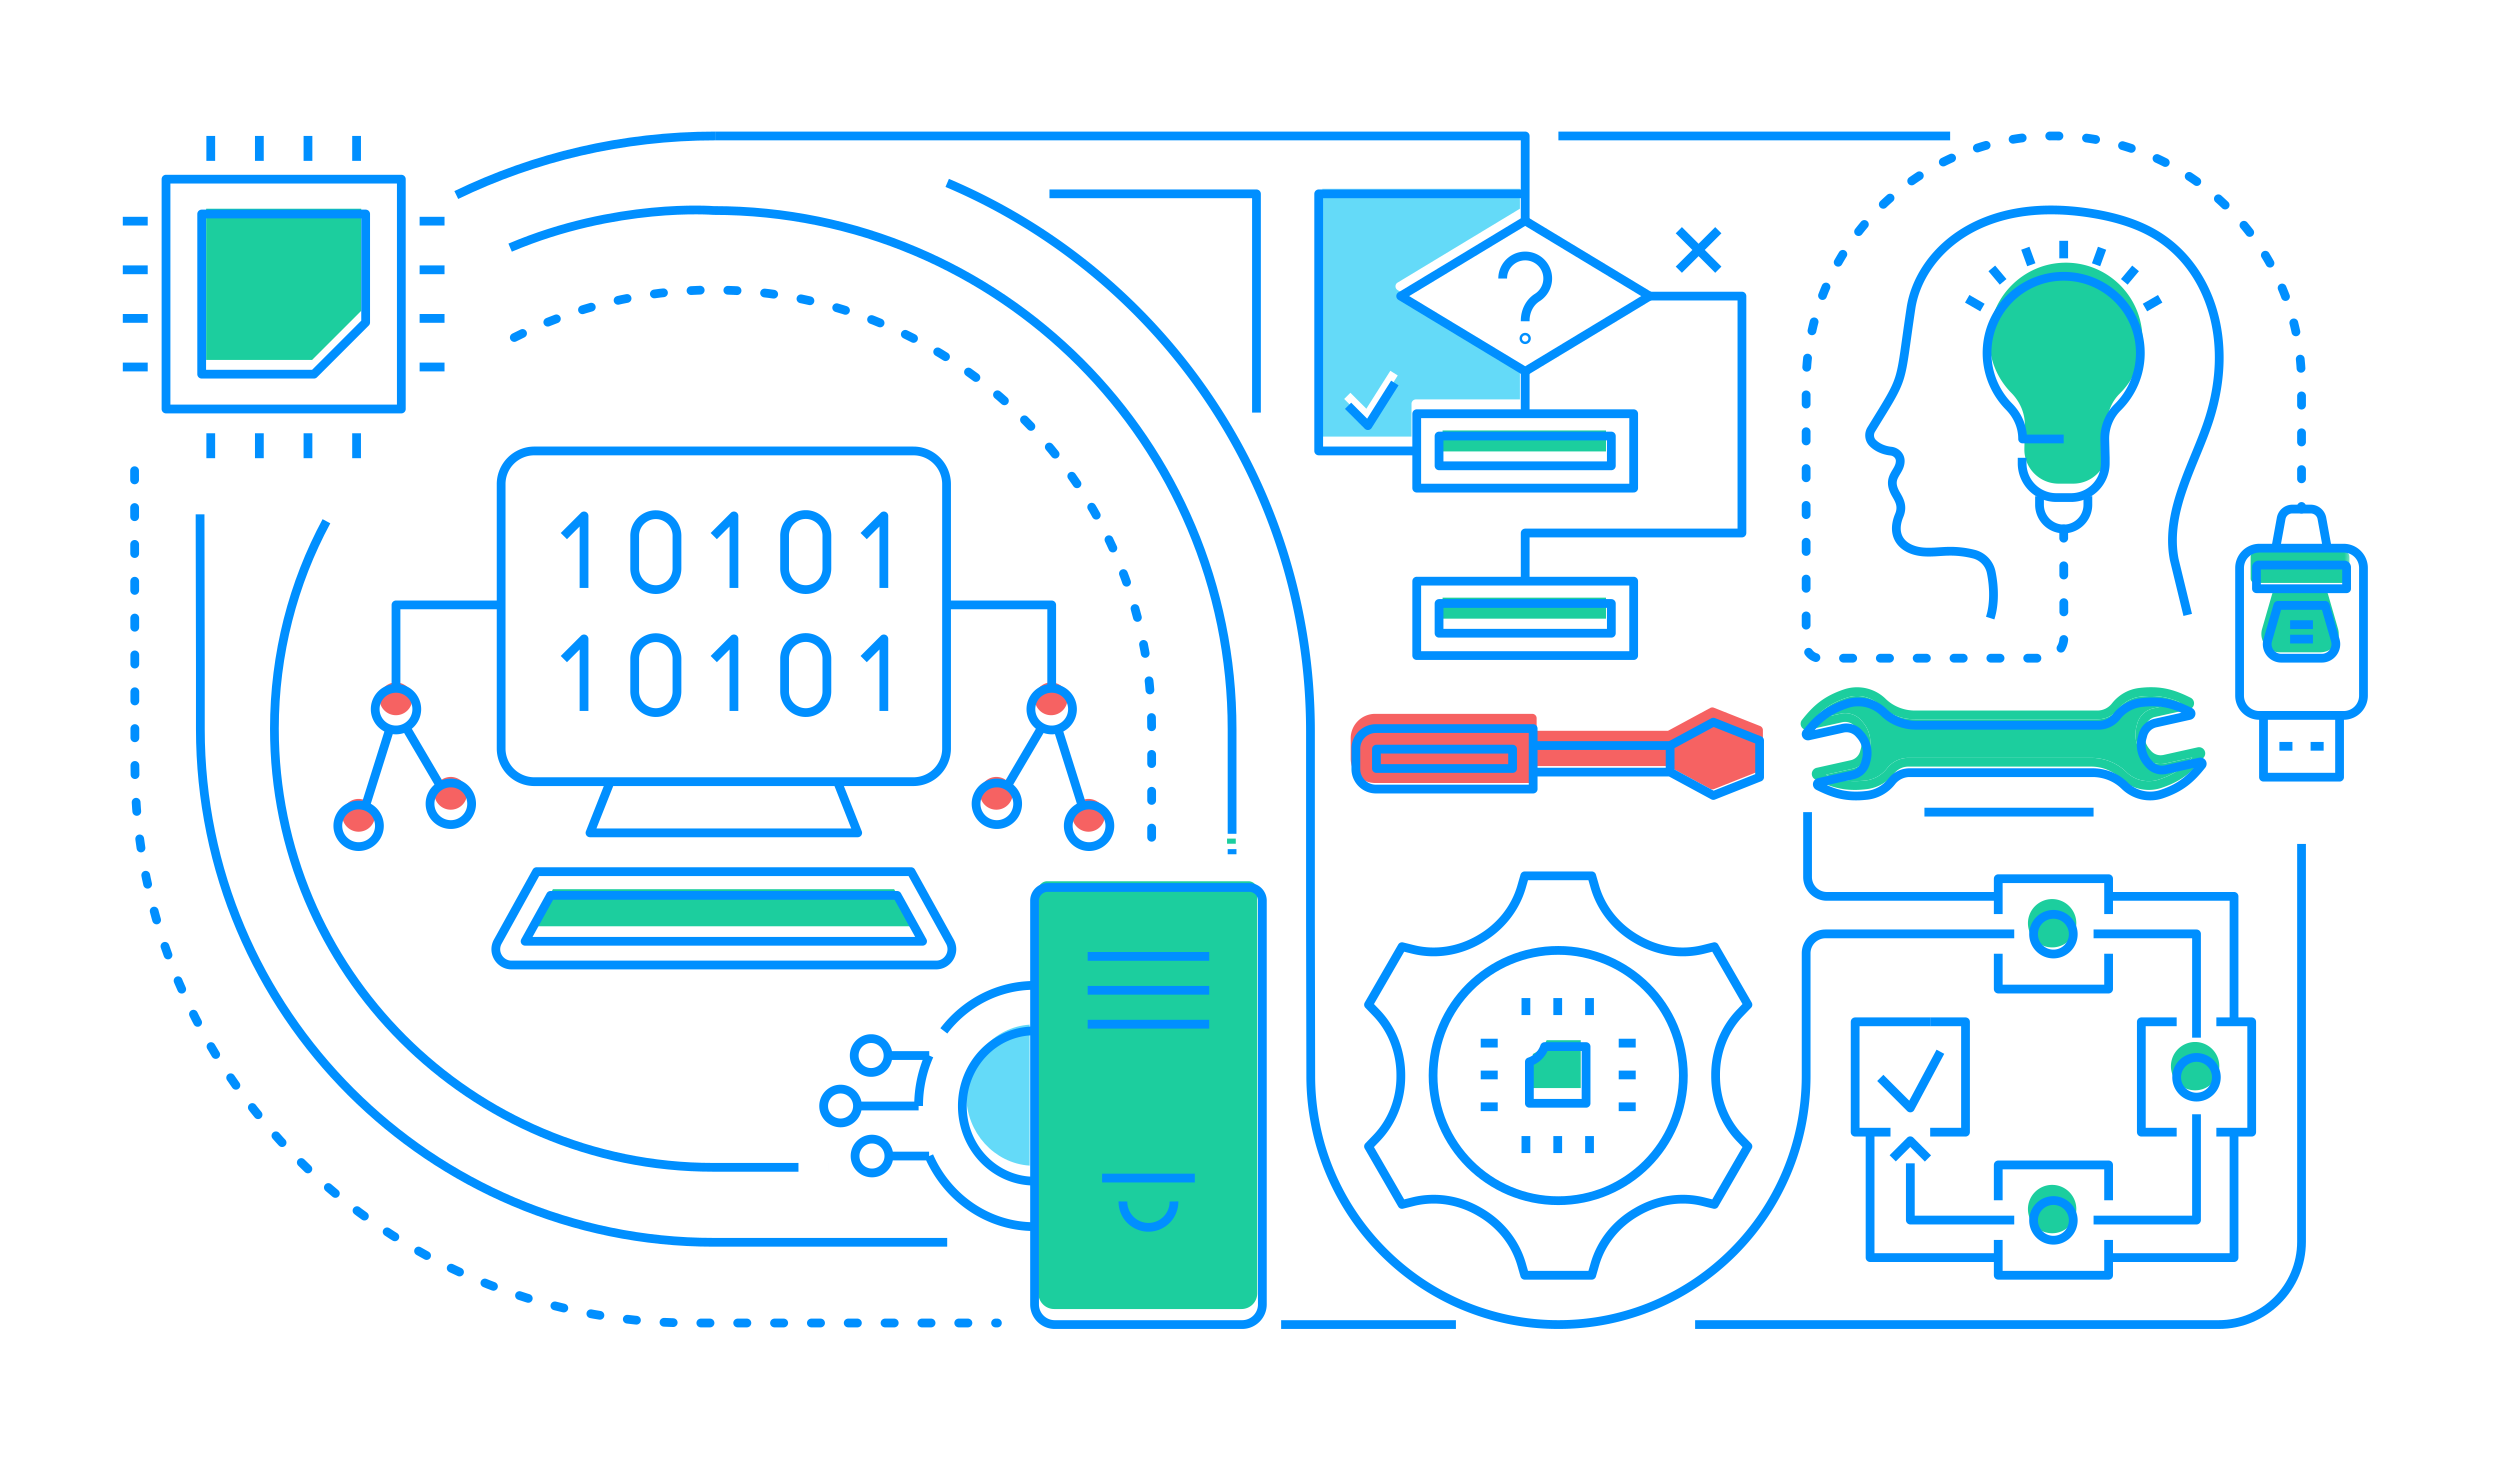 <svg xmlns="http://www.w3.org/2000/svg" xmlns:xlink="http://www.w3.org/1999/xlink" width="570" height="333" viewBox="0 0 570 333">
    <defs>
        <filter id="a" width="128.8%" height="153.5%" x="-14.3%" y="-26.7%" filterUnits="objectBoundingBox">
            <feOffset dy="8" in="SourceAlpha" result="shadowOffsetOuter1"/>
            <feGaussianBlur in="shadowOffsetOuter1" result="shadowBlurOuter1" stdDeviation="15"/>
            <feColorMatrix in="shadowBlurOuter1" result="shadowMatrixOuter1" values="0 0 0 0 0 0 0 0 0 0.561 0 0 0 0 1 0 0 0 0.3 0"/>
            <feMerge>
                <feMergeNode in="shadowMatrixOuter1"/>
                <feMergeNode in="SourceGraphic"/>
            </feMerge>
        </filter>
        <path id="b" d="M0 257.455h488.674V0H0z"/>
    </defs>
    <g fill="none" fill-rule="evenodd" filter="url(#a)" transform="translate(28 22)">
        <g transform="translate(19 13)">
            <path fill="#1CCE9E" d="M436.315 46.727c-1.903 1.881-2.934 4.468-2.934 7.141v.06l.113 4.289v1.263c0 4.303-3.493 7.794-7.804 7.794h-3.333c-4.311 0-7.804-3.491-7.804-7.794l.113-5.552v-.06c0-2.746-1.158-5.333-3.087-7.294a17.386 17.386 0 0 1-4.95-13.712c.698-8.504 7.638-15.34 16.154-15.925 10.205-.705 18.701 7.36 18.701 17.408 0 4.841-1.982 9.223-5.17 12.382M35.361 4.588v23.28L24.164 39.059H0V4.59z"/>
            <mask id="c" fill="#fff">
                <use xlink:href="#b"/>
            </mask>
            <path fill="#1CCE9E" d="M281.91 59.925h37.257v-4.78H281.91z" mask="url(#c)"/>
            <path fill="#64DAF8" d="M271.685 42.603l-6.134 9.708a.998.998 0 0 1-.739.46c-.033.006-.073.006-.106.006a.997.997 0 0 1-.706-.293l-4.524-4.521 1.41-1.41 3.64 3.637 5.469-8.65 1.69 1.063zm-.034-21.172l27.89-16.85V0h-45.048v56.54h20.332v-7.474a1 1 0 0 1 .998-.997h23.718v-8.086l-27.89-16.85a.985.985 0 0 1-.479-.85c0-.353.18-.672.48-.852z" mask="url(#c)"/>
            <path fill="#1CCE9E" d="M281.91 98.053h37.257v-4.78H281.91zM161.55 168.192H74.38l4.69-8.458h77.788z" mask="url(#c)"/>
            <path fill="#FFF" d="M161.144 58.542H74.787c-3.619 0-6.56 2.94-6.56 6.556v60.192c0 3.61 2.941 6.556 6.56 6.556h86.357c3.62 0 6.567-2.946 6.567-6.556V65.098c0-3.617-2.948-6.556-6.567-6.556" mask="url(#c)"/>
            <path fill="#F66262" d="M196.399 116.333a3.741 3.741 0 0 1-3.74 3.737 3.741 3.741 0 0 1-3.739-3.737 3.741 3.741 0 0 1 3.74-3.737 3.741 3.741 0 0 1 3.739 3.737M183.91 137.877a3.746 3.746 0 0 1-3.738 3.737 3.741 3.741 0 0 1-3.74-3.737 3.741 3.741 0 0 1 3.74-3.737 3.746 3.746 0 0 1 3.739 3.737M204.914 142.89a3.747 3.747 0 0 1-3.739 3.744 3.747 3.747 0 0 1-3.739-3.743 3.746 3.746 0 0 1 3.74-3.737 3.746 3.746 0 0 1 3.738 3.737M59.505 137.877a3.741 3.741 0 0 1-3.739 3.737 3.741 3.741 0 0 1-3.739-3.737 3.741 3.741 0 0 1 3.74-3.737 3.741 3.741 0 0 1 3.738 3.737M38.501 142.89a3.751 3.751 0 0 1-3.739 3.744 3.747 3.747 0 0 1-3.739-3.743 3.746 3.746 0 0 1 3.74-3.737 3.75 3.75 0 0 1 3.738 3.737M47.01 116.333a3.741 3.741 0 0 1-3.738 3.737 3.741 3.741 0 0 1-3.74-3.737 3.741 3.741 0 0 1 3.74-3.737 3.741 3.741 0 0 1 3.739 3.737" mask="url(#c)"/>
            <path fill="#1CCE9E" d="M232.764 149.367h1.996v-1.17h-1.996zM237.647 157.925h-45.879a2.018 2.018 0 0 0-2.016 2.015v91.922a3.606 3.606 0 0 0 3.606 3.598h42.7a3.6 3.6 0 0 0 3.599-3.598V159.94c0-1.11-.898-2.015-2.01-2.015" mask="url(#c)"/>
            <path fill="#64DAF8" d="M187.756 190.62v32.144c-8.057-.532-14.457-7.54-14.457-16.071 0-8.532 6.4-15.54 14.457-16.072" mask="url(#c)"/>
            <path fill="#FFF" d="M310.068 229.247c-16.267 0-29.507-13.225-29.507-29.49 0-16.258 13.24-29.49 29.507-29.49 16.273 0 29.506 13.232 29.506 29.49 0 16.265-13.233 29.49-29.506 29.49m34.862-29.437v-.173c-.02-5.638 2.062-10.911 5.848-14.848l1.27-1.317-6.879-11.909-1.776.44c-5.25 1.296-10.978.438-15.795-2.361l-.146-.087c-4.937-2.833-8.483-7.281-10-12.52l-.505-1.756h-13.759l-.512 1.762c-1.51 5.24-5.05 9.681-9.973 12.507l-.066.04a.352.352 0 0 0-.067.04c-4.843 2.806-10.578 3.67-15.82 2.374l-1.784-.439-6.88 11.91 1.272 1.316c3.785 3.93 5.86 9.23 5.848 14.915v.173c.02 5.638-2.063 10.912-5.849 14.848l-1.27 1.317 6.879 11.909 1.776-.439c5.243-1.297 10.978-.439 15.795 2.36l.146.087c4.937 2.833 8.483 7.281 10 12.521l.505 1.755h13.759l.512-1.762c1.51-5.24 5.05-9.681 9.973-12.507l.067-.04.565.824-.499-.858c4.844-2.812 10.585-3.677 15.821-2.38l1.783.439 6.88-11.91-1.265-1.316c-3.792-3.93-5.868-9.23-5.854-14.915" mask="url(#c)"/>
            <path fill="#1CCE9E" d="M313.412 194.165v10.912h-10.924v-7.767a6.488 6.488 0 0 0 3.147-3.145h7.777z" mask="url(#c)"/>
            <path fill="#F66262" d="M343.777 118.367l10.532 4.17c.38.153.632.518.632.93v8.346c0 .412-.253.778-.632.93l-10.532 4.176a1.025 1.025 0 0 1-.845-.053l-9.627-5.2h-29.952v2.86a.996.996 0 0 1-.998.997h-35.82c-3.074 0-5.575-2.5-5.575-5.566v-4.628a5.58 5.58 0 0 1 5.575-5.572h35.82c.552 0 .998.446.998.998v2.865h29.952l9.627-5.206a.99.99 0 0 1 .845-.047" mask="url(#c)"/>
            <path fill="#1CCE9E" d="M420.886 227.153a5.521 5.521 0 0 1 5.515 5.512 5.523 5.523 0 0 1-5.515 5.52 5.523 5.523 0 0 1-5.515-5.52 5.521 5.521 0 0 1 5.515-5.512M420.886 173.013a5.521 5.521 0 0 1-5.515-5.513 5.521 5.521 0 0 1 5.515-5.512 5.521 5.521 0 0 1 5.515 5.512 5.521 5.521 0 0 1-5.515 5.513M452.854 129.705c-1.99 2.274-4.025 3.817-7.578 5.013a7.35 7.35 0 0 1-5.661-.398 7.11 7.11 0 0 1-1.817-1.304c-2.122-2.074-4.983-3.225-8.057-3.225H388.16a6.193 6.193 0 0 0-4.923 2.407 7.308 7.308 0 0 1-4.964 2.767c-3.685.418-6.267-.133-8.988-1.324l6.114-1.363a4.854 4.854 0 0 0 3.64-3.47l.16-.58a7.189 7.189 0 0 0-1.578-6.695l-.266-.306c-1.157-1.297-2.994-1.895-4.697-1.51l-6.167 1.37c1.982-2.274 4.018-3.817 7.571-5.014a7.35 7.35 0 0 1 5.662.4 7.11 7.11 0 0 1 1.816 1.303c2.122 2.074 4.983 3.225 8.057 3.225h41.588c1.93 0 3.72-.871 4.923-2.408a7.28 7.28 0 0 1 4.957-2.766c3.686-.419 6.267.133 8.988 1.324l-6.114 1.363a4.872 4.872 0 0 0-3.64 3.471l-.159.578a7.202 7.202 0 0 0 1.577 6.696l.266.306a4.909 4.909 0 0 0 3.406 1.623h.32c.36-.007.678-.047.971-.113l6.174-1.37z" mask="url(#c)"/>
            <path fill="#1CCE9E" d="M445.276 134.718a7.35 7.35 0 0 1-5.661-.398 7.11 7.11 0 0 1-1.817-1.304c-2.122-2.074-4.983-3.225-8.057-3.225H388.16a6.193 6.193 0 0 0-4.924 2.407 7.308 7.308 0 0 1-4.963 2.767c-3.685.418-6.267-.133-8.988-1.324l6.114-1.363a4.854 4.854 0 0 0 3.64-3.47l.16-.58a7.189 7.189 0 0 0-1.578-6.695l-.266-.306c-1.157-1.297-2.994-1.895-4.697-1.51l-6.167 1.37c1.982-2.274 4.018-3.817 7.57-5.014a7.35 7.35 0 0 1 5.663.4 7.11 7.11 0 0 1 1.816 1.303c2.122 2.074 4.983 3.225 8.057 3.225h41.588c1.93 0 3.72-.871 4.923-2.408a7.28 7.28 0 0 1 4.957-2.766c3.686-.419 6.267.133 8.988 1.324l-6.114 1.363a4.872 4.872 0 0 0-3.64 3.471l-.159.578a7.202 7.202 0 0 0 1.577 6.696l.266.306a4.909 4.909 0 0 0 3.406 1.623h.32c.359-.007.678-.047.971-.113l6.174-1.37c-1.99 2.274-4.025 3.817-7.578 5.013m10.372-6.563a1.422 1.422 0 0 0-1.583-.764l-7.817 1.742a3.44 3.44 0 0 1-.573.06h-.192a2.887 2.887 0 0 1-2.01-.958l-.266-.299a5.212 5.212 0 0 1-1.137-4.847l.16-.579a2.81 2.81 0 0 1 .784-1.323c.38-.36.852-.612 1.364-.725l7.75-1.729a1.399 1.399 0 0 0 1.105-1.21 1.407 1.407 0 0 0-.778-1.443c-2.874-1.436-5.509-2.394-9.022-2.394-.825 0-1.676.053-2.594.16-2.502.279-4.737 1.53-6.314 3.53a4.215 4.215 0 0 1-3.34 1.63h-41.588c-2.508 0-4.937-.971-6.66-2.66a9.152 9.152 0 0 0-2.315-1.656 9.402 9.402 0 0 0-7.199-.505c-4.637 1.563-7.019 3.73-9.567 6.955a1.42 1.42 0 0 0-.166 1.496c.286.586.945.911 1.59.765l7.81-1.742a2.918 2.918 0 0 1 2.775.898l.266.299a5.195 5.195 0 0 1 1.138 4.847l-.16.579a2.866 2.866 0 0 1-2.142 2.048l-7.758 1.729a1.415 1.415 0 0 0-.326 2.653c2.874 1.436 5.509 2.394 9.022 2.394.825 0 1.676-.054 2.595-.16 2.501-.28 4.743-1.53 6.32-3.53a4.195 4.195 0 0 1 3.34-1.63h41.581c2.549 0 4.917.944 6.66 2.66a9.394 9.394 0 0 0 2.315 1.656 9.474 9.474 0 0 0 4.205 1.004 9.242 9.242 0 0 0 2.994-.5c4.637-1.562 7.019-3.73 9.567-6.954.34-.426.406-1.004.166-1.497M453.486 205.595a5.517 5.517 0 0 1-5.515-5.512 5.521 5.521 0 0 1 5.515-5.513 5.521 5.521 0 0 1 5.515 5.513 5.517 5.517 0 0 1-5.515 5.512M486.066 100.374a4.174 4.174 0 0 1-.678 3.684 4.154 4.154 0 0 1-3.354 1.669h-9.247a4.15 4.15 0 0 1-3.347-1.67 4.153 4.153 0 0 1-.678-3.683l2.288-7.946a.998.998 0 0 1 .958-.718h10.805c.446 0 .838.292.958.718l2.295 7.946zM488.674 84.023v4.887a.996.996 0 0 1-.998.998h-20.531a.996.996 0 0 1-.998-.998v-4.887c0-.825.672-1.496 1.497-1.496h19.54c.825 0 1.49.671 1.49 1.496" mask="url(#c)"/>
        </g>
        <g stroke="#008FFF" stroke-linejoin="round" stroke-width="2">
            <path d="M17.615 87.265l.066 34.506v14.478c0 64.512 52.48 116.997 116.987 116.997h53.292M76.032 14.465C93.876 5.835 113.896.999 135.045.999M496.749 162.417v90.696c0 10.432-8.456 18.888-18.886 18.888H358.486M88.308 26.463c24.255-10.276 46.36-8.47 46.36-8.47 65.306 0 118.247 52.945 118.247 118.256v23.86M252.914 163.597v1.172"/>
            <path stroke-dasharray="2.1,6.3" stroke-linecap="round" d="M89.26 46.951c13.603-6.925 29-10.83 45.31-10.83 55.232 0 100.006 44.778 100.006 100.015v25.11"/>
            <path d="M234.576 164.767v.003M160.994 236.15h-.002M154.048 236.15H134.57c-55.232 0-100.006-44.778-100.006-100.014 0-17.107 4.294-33.212 11.865-47.293M452.761 187.448v8.059H427.6v-8.059M427.6 178.402v-8.059h25.161v8.06M452.761 252.704v8.058H427.6v-8.058M427.6 243.657V235.6h25.161v8.058M468.283 228.134h-8.058v-25.163h8.058M477.328 202.971h8.058v25.164h-8.058M412.078 202.971h8.058v25.164h-8.058"/>
            <path d="M403.033 228.134h-8.058v-25.163h17.103M449.335 248.18h23.47v-24.128M407.556 235.247v12.933h23.689"/>
            <path d="M431.245 182.925h-43.019a4.426 4.426 0 0 0-4.425 4.426v27.923c0 31.33-25.285 56.727-56.475 56.727s-56.474-25.397-56.474-56.727l-.066-34.541V136.75c0-56.2-34.147-104.423-82.824-125.05M472.805 206.588v-23.663h-23.47M477.328 215.553a4.523 4.523 0 1 1-9.045 0 4.523 4.523 0 0 1 9.045 0zM444.703 248.18a4.523 4.523 0 1 1-9.045.001 4.523 4.523 0 0 1 9.045 0zM444.703 182.925a4.523 4.523 0 1 1-9.045.001 4.523 4.523 0 0 1 9.045 0z"/>
            <path d="M452.761 174.373h28.596v28.598M426.977 174.373h-38.428a4.426 4.426 0 0 1-4.425-4.426v-14.78M452.761 256.733h28.596v-28.599M426.977 256.733H398.38v-28.599M400.702 215.76l6.853 6.855 6.855-12.816"/>
            <path d="M403.537 234.096l4-4 4.037 4.037M333.624 221.552h-12.925v-9.455a5.48 5.48 0 0 0 3.47-3.47h9.455v12.925zM341.067 207.837h3.878M341.067 215.09h3.878M341.067 222.342h3.878M309.604 207.837h3.877M309.604 215.09h3.877M309.604 222.342h3.877M319.909 201.432v-3.879M327.161 201.432v-3.879M334.413 201.432v-3.879M319.909 232.898v-3.878M327.161 232.898v-3.878M334.413 232.898v-3.878"/>
            <path d="M355.804 215.226c0 15.758-12.773 28.532-28.53 28.532-15.757 0-28.53-12.774-28.53-28.532 0-15.758 12.773-28.533 28.53-28.533 15.757 0 28.53 12.775 28.53 28.533z"/>
            <path d="M368.736 200.932l1.79-1.86-7.639-13.23-2.504.621c-5.12 1.268-10.5.395-15.06-2.256l-.156-.09c-4.594-2.64-8.072-6.858-9.54-11.95l-.715-2.477h-15.276l-.715 2.482c-1.466 5.083-4.933 9.301-9.52 11.937l-.068.04c-.022.013-.046.025-.068.039-4.576 2.655-9.961 3.548-15.096 2.276l-2.508-.621-7.638 13.23 1.788 1.857c3.675 3.818 5.589 8.939 5.578 14.238v.18c.016 5.276-1.917 10.37-5.576 14.171l-1.79 1.86 7.638 13.23 2.505-.62c5.12-1.269 10.499-.396 15.06 2.256l.156.09c4.594 2.64 8.071 6.858 9.54 11.95l.714 2.477h15.276l.716-2.483c1.466-5.083 4.932-9.301 9.52-11.936a3.56 3.56 0 0 1 .067-.04l.069-.04c4.575-2.655 9.96-3.547 15.095-2.275l2.508.621 7.639-13.23-1.789-1.858c-3.674-3.818-5.589-8.939-5.577-14.237v-.18c-.016-5.276 1.917-10.37 5.576-14.172zM121.53 104.427a4.82 4.82 0 0 1-4.82-4.82V92.07a4.82 4.82 0 0 1 9.638 0v7.538a4.819 4.819 0 0 1-4.819 4.82zM105.158 104.05V87.628l-4.6 4.601M155.709 104.427a4.82 4.82 0 0 1-4.82-4.82V92.07a4.82 4.82 0 0 1 9.639 0v7.538a4.82 4.82 0 0 1-4.819 4.82zM139.337 104.05V87.628l-4.6 4.601M173.517 104.05V87.628l-4.6 4.601M121.53 132.47a4.82 4.82 0 0 1-4.82-4.82v-7.538a4.82 4.82 0 0 1 9.638 0v7.538a4.819 4.819 0 0 1-4.819 4.82zM105.158 132.092V115.67l-4.6 4.601M155.709 132.47a4.82 4.82 0 0 1-4.82-4.82v-7.538a4.82 4.82 0 0 1 9.639 0v7.538a4.82 4.82 0 0 1-4.819 4.82zM139.337 132.092V115.67l-4.6 4.601M173.517 132.092V115.67l-4.6 4.601"/>
            <path d="M173.146 72.817h-79.32a7.565 7.565 0 0 0-7.566 7.567v60.27a7.565 7.565 0 0 0 7.565 7.565h86.424a7.565 7.565 0 0 0 7.565-7.565v-60.27a7.565 7.565 0 0 0-7.565-7.567h-7.103M111.136 148.22l-4.616 11.669h61.034l-4.616-11.67M179.736 168.737l8.837 15.947c1.328 2.397-.405 5.34-3.146 5.34h-96.78c-2.74 0-4.474-2.943-3.146-5.34l8.837-15.947h85.398z"/>
            <path d="M91.724 184.615l5.8-10.469h79.025l5.8 10.469zM348.135 37.509l-28.39 17.165-28.392-17.165 28.391-17.165zM279.358 62.52l4.525 4.526 6.138-9.723M354.77 22.486l9.004 9.006M363.774 22.486l-9.005 9.006M295.013 81.294h49.463V64.327h-49.463z"/>
            <path d="M300.103 76.204h39.283v-6.787h-39.283zM300.103 114.38h39.283v-6.787h-39.283z"/>
            <path d="M295.013 119.47h49.463v-16.966h-49.463zM319.744 54.674v9.403M348.135 37.509h21.025v54.016h-49.416v10.978M319.744 20.344V.999h-184.7"/>
            <path d="M319.744 14.196h-47.082V72.81h22.35M314.611 33.5a5.14 5.14 0 0 1 6.238-5.018 5.11 5.11 0 0 1 3.914 3.914 5.144 5.144 0 0 1-2.275 5.444c-1.772 1.124-2.744 3.17-2.744 5.27v.138M320.022 47.168a.278.278 0 1 1-.556 0 .278.278 0 0 1 .556 0zM460.262 130.187a8.324 8.324 0 0 0-5.635 3.146l-.014.018a5.247 5.247 0 0 1-4.129 2.01H408.87c-2.743 0-5.409-1.025-7.367-2.945a8.32 8.32 0 0 0-8.5-1.935c-4.414 1.489-6.66 3.54-9.11 6.638a.421.421 0 0 0 .42.672l7.82-1.742a3.873 3.873 0 0 1 3.738 1.206l.27.303a6.227 6.227 0 0 1 1.355 5.777l-.159.58a3.875 3.875 0 0 1-2.895 2.763l-7.763 1.73a.42.42 0 0 0-.096.787c3.533 1.766 6.439 2.67 11.067 2.143a8.322 8.322 0 0 0 5.634-3.145l.015-.02a5.245 5.245 0 0 1 4.128-2.009h41.615c2.742 0 5.408 1.025 7.366 2.945a8.32 8.32 0 0 0 8.5 1.935c4.414-1.488 6.661-3.54 9.11-6.637a.421.421 0 0 0-.42-.673l-7.82 1.743c-.257.057-.516.079-.774.083-.086.002-.173.01-.258.005a3.874 3.874 0 0 1-2.706-1.295l-.27-.302a6.226 6.226 0 0 1-1.355-5.777l.159-.58a3.87 3.87 0 0 1 2.896-2.764l7.762-1.73a.421.421 0 0 0 .097-.787c-3.533-1.765-6.439-2.669-11.067-2.143zM425.759 110.923c1.004-3.115.936-6.98.236-10.443a5.388 5.388 0 0 0-3.979-4.143 22.15 22.15 0 0 0-5.698-.653c-1.981.032-3.963.33-5.935.148-4.534-.418-7.32-3.473-5.4-8.226 1.005-2.29-.051-3.752-.78-5.059-2.15-3.855 1.005-4.723 1.054-7.41.022-1.2-.948-2.151-2.14-2.278-1.725-.183-3.212-.923-4.138-1.866-.804-.819-.928-2.092-.327-3.07 7.916-12.887 6.307-9.494 9.05-27.647 1.795-11.871 15.003-25.966 41.44-21.593 5.546.917 11.081 2.542 15.724 5.713 10.772 7.356 16.563 22.86 10.927 40.892-3.168 10.133-10.229 21.002-8.064 32.292l3.073 12.62"/>
            <path d="M433.047 74.377v1.264a7.805 7.805 0 0 0 7.805 7.805h3.34a7.805 7.805 0 0 0 7.806-7.805v-1.264l-.111-4.293v-.064c0-2.676 1.034-5.263 2.935-7.147a17.41 17.41 0 0 0 5.17-12.403c0-10.06-8.5-18.134-18.71-17.43-8.524.588-15.468 7.433-16.17 15.95a17.424 17.424 0 0 0 4.96 13.73c1.93 1.961 3.086 4.55 3.086 7.301v.063h9.365"/>
            <path d="M437.01 83.156v1.938a5.512 5.512 0 1 0 11.025 0v-1.956M442.522 28.904v-4.009M435.143 30.365l-1.371-3.767M428.708 34.262l-2.577-3.071M423.994 40.124l-3.471-2.005M449.901 30.365l1.371-3.767M456.336 34.262l2.577-3.071M461.05 40.124l3.472-2.005M255.215 272.001a4.603 4.603 0 0 0 4.602-4.603v-92.045a3.013 3.013 0 0 0-3.012-3.013h-45.912a3.013 3.013 0 0 0-3.014 3.013v92.045a4.603 4.603 0 0 0 4.603 4.603h42.733zM219.993 188.061h27.71M219.993 195.79h27.71M219.993 203.517h27.71M223.279 238.603h21.138M228.03 243.933a5.818 5.818 0 1 0 11.635 0M9.851 63.253h53.651V10.85H9.852z"/>
            <path d="M55.369 18.794H17.984v36.515h25.594l11.79-11.791zM20.053 68.79v5.679M31.135 68.79v5.679M42.217 68.79v5.679M53.3 68.79v5.679M20.053.999v5.679M31.135.999v5.679M42.217.999v5.679M53.3.999v5.679M73.352 20.427h-5.678M73.352 31.51h-5.678M73.352 42.593h-5.678M73.352 53.676h-5.678M5.679 20.427H0M5.679 31.51H0M5.679 42.593H0M5.679 53.676H0M487.139 94.984h19.22a4.513 4.513 0 0 1 4.512 4.514V128.6a4.513 4.513 0 0 1-4.513 4.513h-19.22a4.513 4.513 0 0 1-4.512-4.513V99.498a4.513 4.513 0 0 1 4.513-4.514z"/>
            <path d="M496.749 120.069h4.626a3.199 3.199 0 0 0 3.073-4.085l-2.293-7.955H491.342l-2.293 7.955a3.199 3.199 0 0 0 3.074 4.085h4.626zM499.35 115.717h-5.203M499.35 112.422h-5.203M505.42 133.113v14.082h-17.343v-14.082M501.794 140.154h-2.974M494.676 140.154h-2.972M490.87 94.984l1.235-6.79a2.59 2.59 0 0 1 2.548-2.127h4.191a2.59 2.59 0 0 1 2.548 2.126l1.235 6.791M507.023 104.228V99.33a.5.5 0 0 0-.499-.499h-19.551a.499.499 0 0 0-.498.5v4.896h20.548zM321.56 149.906v-13.79h-35.847a4.578 4.578 0 0 0-4.578 4.578v4.634a4.578 4.578 0 0 0 4.578 4.578h35.847z"/>
            <path d="M285.823 145.217h31.048v-4.412h-31.048zM321.56 146.04h31.23v-6.059h-31.23M352.79 146.04l9.854 5.332 10.543-4.18v-8.361l-10.543-4.181-9.854 5.331M207.88 239.3c-9.094 0-16.466-7.668-16.466-17.13 0-9.46 7.372-17.13 16.465-17.13M181.442 222.17h-13.937M183.869 210.662h-9.395M183.835 233.577h-9.167M159.793 222.17a3.856 3.856 0 1 0 7.713.001 3.856 3.856 0 0 0-7.713 0zM166.762 210.662a3.856 3.856 0 1 0 7.712 0 3.856 3.856 0 0 0-7.712 0zM166.955 233.577a3.856 3.856 0 1 0 7.713 0 3.856 3.856 0 0 0-7.713 0zM183.824 233.597c4.17 9.487 13.373 16.078 24.055 16.078M183.861 210.661a28.336 28.336 0 0 0-2.419 11.51M207.88 194.666c-8.375 0-15.84 4.05-20.685 10.372M62.288 126.946a4.74 4.74 0 1 1-.001 9.482 4.74 4.74 0 0 1 0-9.482zM74.79 148.52a4.74 4.74 0 1 1 0 9.481 4.74 4.74 0 0 1 0-9.482zM53.767 153.543a4.741 4.741 0 1 1 0 9.482 4.741 4.741 0 0 1 0-9.482z"/>
            <path d="M86.26 107.919H62.287v19.037M55.321 153.809l5.546-17.597M72.33 149.075l-7.774-13.224M211.787 126.946a4.74 4.74 0 1 0 0 9.482 4.74 4.74 0 0 0 0-9.482zM199.284 148.52a4.74 4.74 0 1 0 .001 9.481 4.74 4.74 0 0 0 0-9.482zM220.307 153.543a4.74 4.74 0 1 0 0 9.484 4.74 4.74 0 0 0 0-9.484z"/>
            <path d="M187.814 107.919h23.973v19.037M218.753 153.809l-5.546-17.597M201.744 149.075l7.775-13.224"/>
            <path stroke-dasharray="2.1,6.3" stroke-linecap="round" d="M442.523 90.606l.038 24.777a4.677 4.677 0 0 1-4.678 4.686h-50.937a3.146 3.146 0 0 1-3.146-3.147V57.726c0-31.33 25.285-56.727 56.474-56.727 31.19 0 56.475 25.397 56.475 56.727v28.34"/>
            <path d="M327.316.999h89.314M264.097 272.001h39.852M211.278 14.196h47.196v49.881M410.77 155.166h38.565"/>
            <path stroke-dasharray="2.1,6.3" stroke-linecap="round" d="M2.686 77.315l.072 67.265c0 70.063 56.995 127.063 127.051 127.063h69.599"/>
        </g>
    </g>
</svg>
